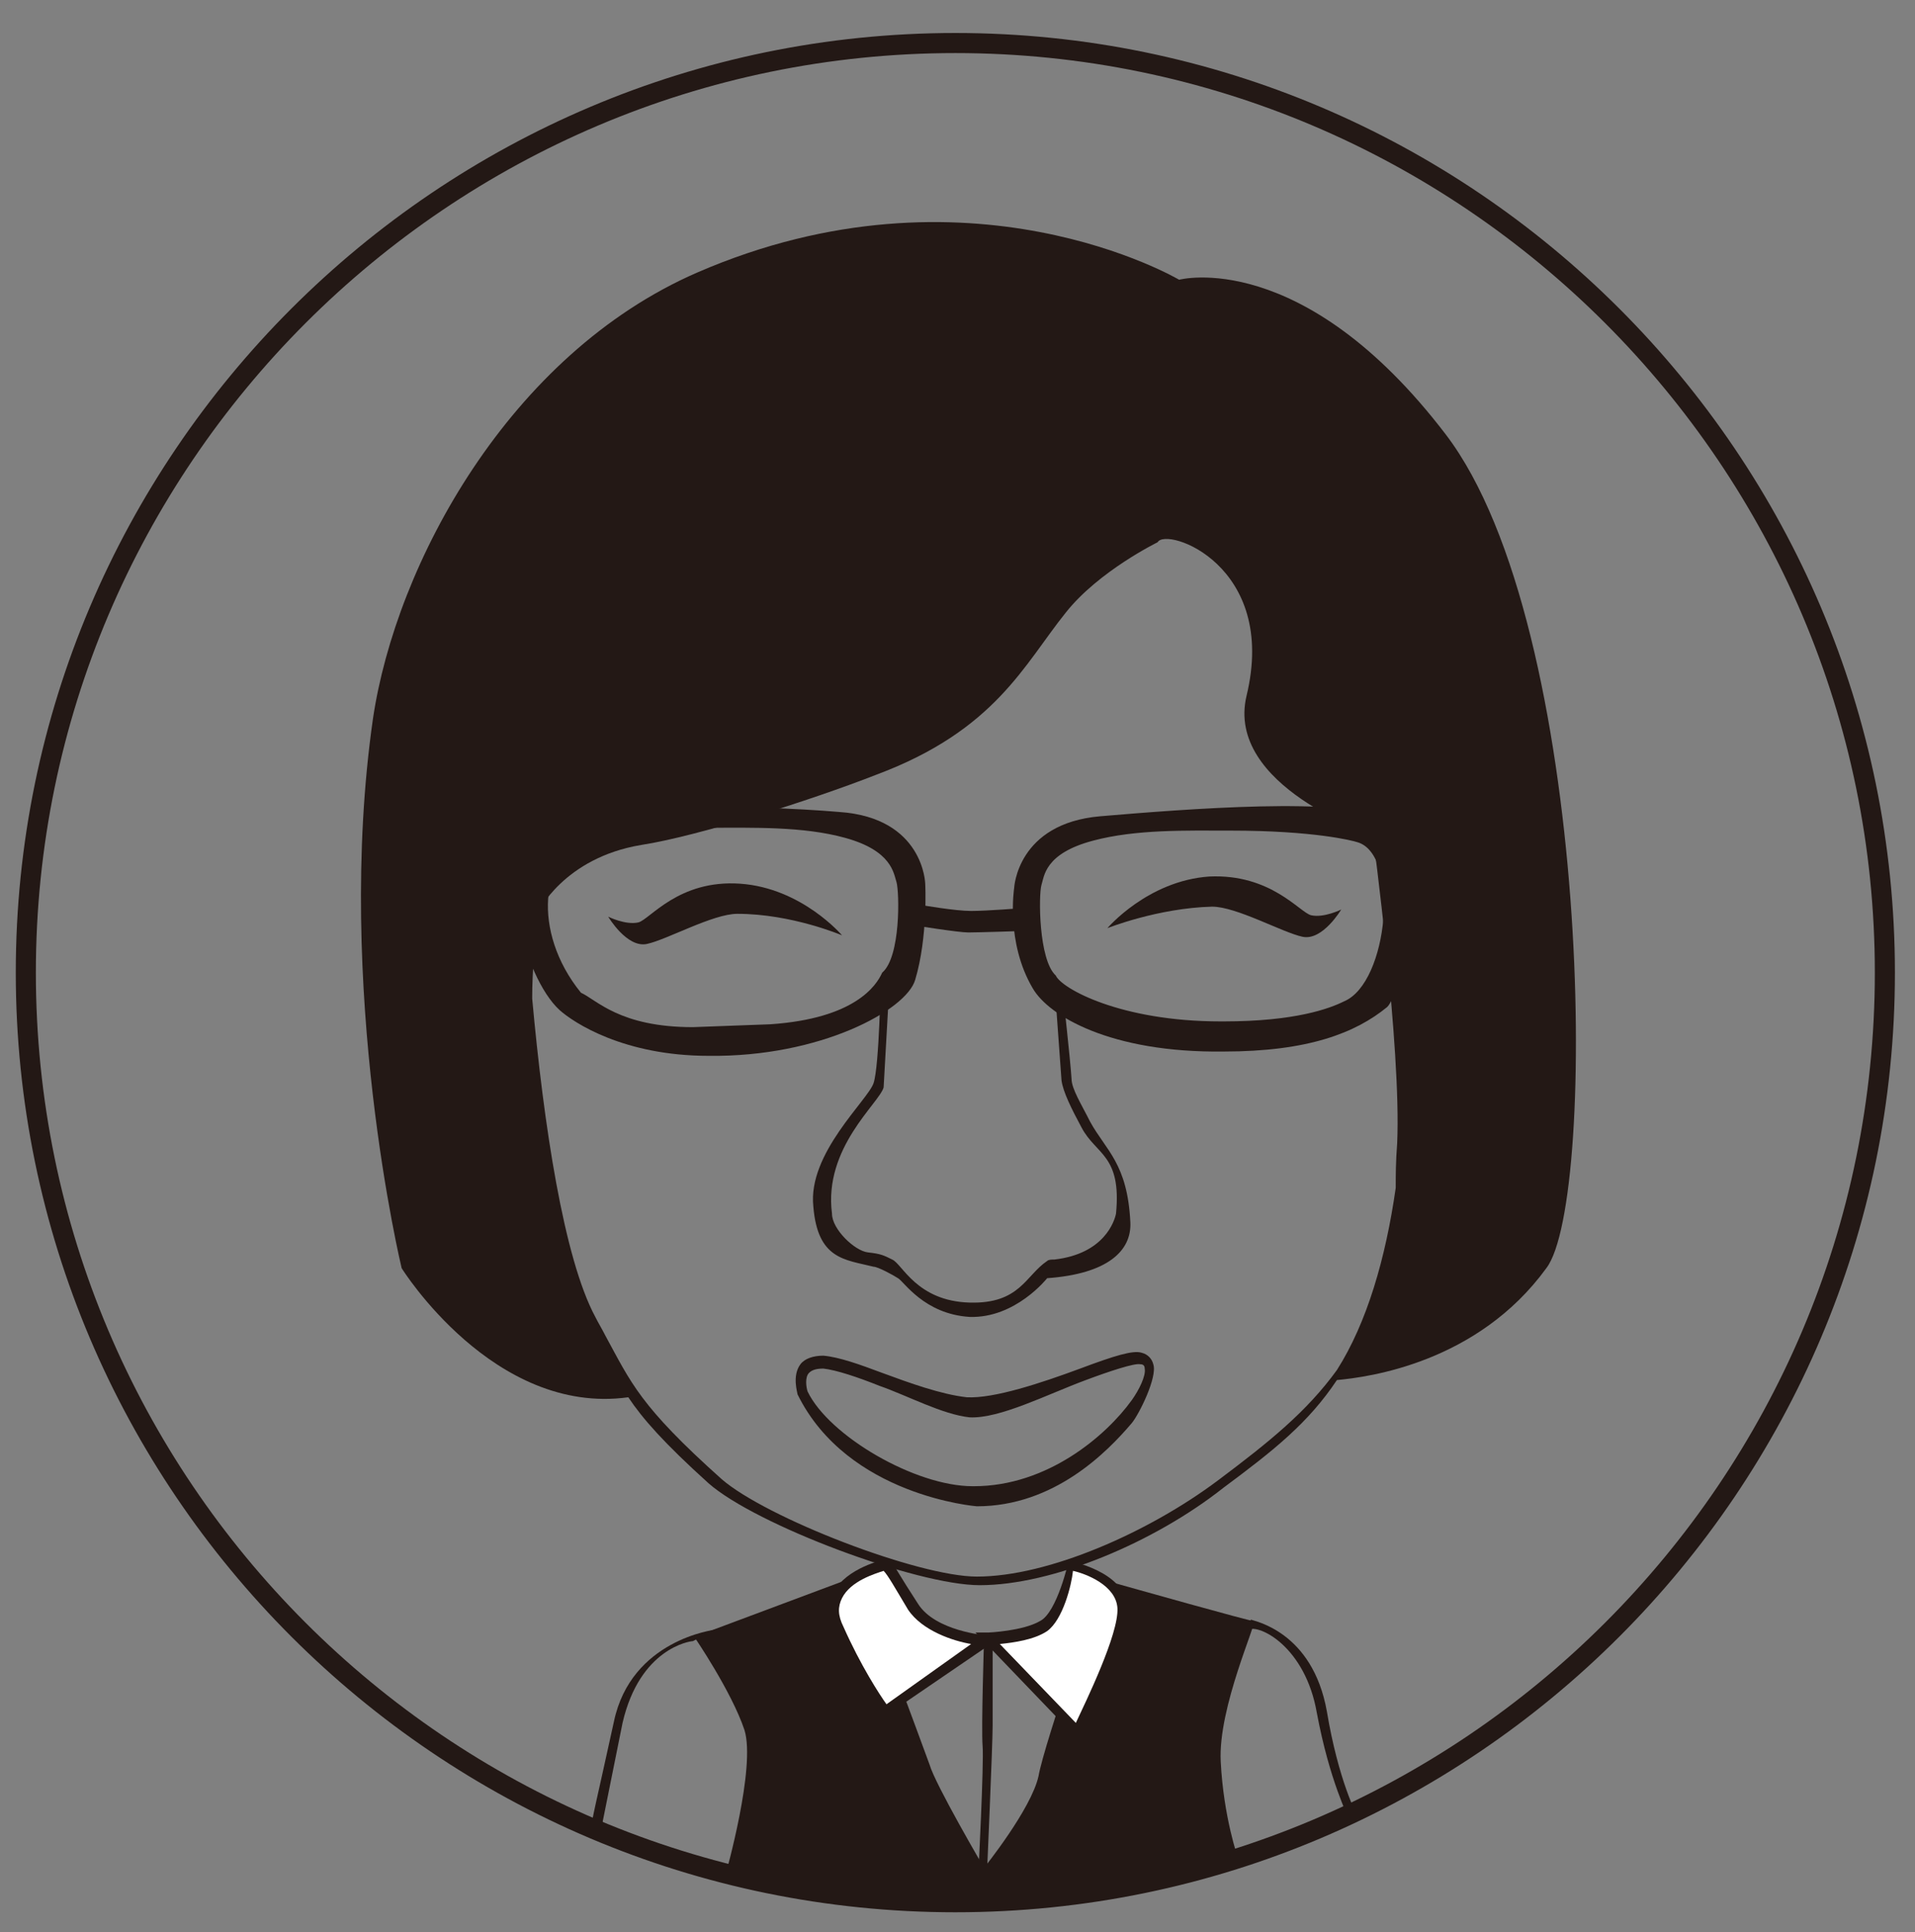 <?xml version="1.0" encoding="utf-8"?>
<!-- Generator: Adobe Illustrator 22.0.0, SVG Export Plug-In . SVG Version: 6.00 Build 0)  -->
<svg version="1.1" id="圖層_1" xmlns="http://www.w3.org/2000/svg" xmlns:xlink="http://www.w3.org/1999/xlink" x="0px" y="0px"
	 viewBox="0 0 133.5 134.7" style="enable-background:new 0 0 133.5 134.7;" xml:space="preserve">
<rect x="0" y="0" width="133.5" height="134.7" fill="#808080" stroke="none"/>
<style type="text/css">
	.st0{fill:#231815;}
	.st1{fill:#FFFFFF;}
</style>
<path class="st0" d="M85.1,122.8c-0.2-3.8,2.6-9.8,2.3-9.8c-0.3,0-8.1-2.2-10.6-2.9c0,0-4,11.4-4.4,13.7c-0.5,2.3-3.8,6.4-3.8,6.4
	s-3.4-5.8-3.8-7.2c-0.5-1.4-4.9-13.2-4.9-13.2l-11.5,4.3c0,0,2.6,3.8,3.5,6.5c0.8,2.6-1.3,10-1.3,10s4.7,2.6,17.8,2
	c13.1-0.6,17.9-3.1,17.9-3.1S85.3,126.7,85.1,122.8z"/>
<path class="st0" d="M100.8,30.3c-10-13.1-18.6-10.8-18.6-10.8s-14.7-8.7-33.6-0.5c-13.1,5.7-21,20.3-22.6,31.1
	C23.3,68.9,28,88.4,28,88.4s6.4,10.3,15.8,9c1,1.5,2.5,3.2,5.6,6c3.3,2.9,14.5,7.1,18.9,7.1c5.1,0,12.2-3,17-6.8
	c3.5-2.6,5.9-4.5,7.9-7.5c2.2-0.2,9.8-1.2,14.6-7.8C111.4,83.7,111,43.7,100.8,30.3z M84.9,103.2c-4.8,3.6-11.8,6.7-16.8,6.7
	c-4.1,0-14.7-4.1-17.8-6.8c-5.7-5.1-6.3-6.7-8.1-10c-0.2-0.4-0.5-0.9-0.7-1.3c-2.2-4.1-3.6-13.4-4.4-22.2c0-2,0.2-4,0.4-6
	c0,0,1.8-3.8,7.2-4.7c3.9-0.6,11.8-3.1,16.4-4.9c8.3-3.1,10.3-7.7,13.2-11.3c2.3-2.9,6.4-4.9,6.4-4.9c0.6-1.1,8.4,1.6,6.2,10.7
	c-1.5,6.3,8.8,9.7,8.8,9.7s2,14.9,1.7,21.5c-0.1,1.3-0.1,2.2-0.1,3.1c-0.7,4.9-2,9.4-4.1,12.7C91.1,98.4,88.5,100.5,84.9,103.2z"/>
<g>
	<path class="st0" d="M61.6,75.8c-0.3,1.1-4.2,4.2-3.6,8.8c0,1.1,1.6,2.6,2.5,2.7c0.9,0.1,1.1,0.2,1.7,0.5c0.7,0.3,1.7,2.9,5.4,3
		c3.5,0.1,3.9-1.9,5.4-2.9c0.1-0.1,0.3-0.1,0.5-0.1c3.5-0.4,4.2-2.7,4.3-3.2c0.4-4.1-1.4-4.1-2.4-6c-0.7-1.3-1.3-2.5-1.4-3.3
		c-0.1-1.5-0.5-6.8-0.5-6.9l0.6,0.8c0,0.1,0.5,4.5,0.6,6c0,0.7,0.7,1.8,1.3,3c1.1,2,2.6,2.9,2.8,7c0.1,2-1.6,3.6-5.8,3.9
		c0,0-2.2,2.8-5.4,2.7c-3.2-0.2-4.6-2.5-5-2.7c-0.3-0.2-1.4-0.8-1.7-0.8c-2-0.5-3.9-0.5-4.2-4.2c-0.4-3.7,3.8-7.4,4.2-8.6
		c0.4-1.2,0.5-7.3,0.5-7.3l0.6,0.5L61.6,75.8"/>
</g>
<path class="st0" d="M77.2,64.7c0,0,2.8-3.3,7.1-3.6c4.3-0.2,6.3,2.5,7.1,2.7c0.9,0.2,2.1-0.4,2.1-0.4s-1.3,2.2-2.7,1.9
	s-4.6-2.1-6.3-2.1C80.7,63.3,77.2,64.7,77.2,64.7z"/>
<path class="st0" d="M58.7,65.2c0,0-2.8-3.3-7.1-3.6s-6.3,2.5-7.1,2.7c-0.9,0.2-2.1-0.4-2.1-0.4s1.3,2.2,2.7,1.9s4.6-2.1,6.3-2.1
	C55.2,63.7,58.7,65.2,58.7,65.2z"/>
<path class="st0" d="M68.1,105c0,0-9-0.7-12.5-7.8l0,0c0-0.1-0.4-1.3,0.2-2.1c0.3-0.4,0.9-0.6,1.6-0.6c1.1,0.1,2.5,0.6,4.1,1.2
	c1.9,0.7,4.1,1.5,5.9,1.7c1.9,0.1,5.2-1,7.9-2c2.4-0.9,3.7-1.3,4.3-1.1c0.4,0.1,0.7,0.4,0.8,0.8c0.3,0.9-1,3.5-1.5,4.1
	C77.2,101.2,73.5,105,68.1,105z M56.3,97c1.5,3.1,7.5,6.6,11.5,6.6c0,0,0.1,0,0.1,0c5.1,0,9.2-3.5,11-6c0.5-0.7,1-1.7,0.9-2.2
	c0-0.2-0.1-0.3-0.3-0.3c-0.4-0.1-2.2,0.5-3.8,1.1c-2.7,1-6,2.7-8.1,2.6c-1.9-0.2-4.3-1.5-6.3-2.2c-1.5-0.6-3-1.1-3.9-1.2
	c-0.5,0-0.8,0.1-1,0.3C56.1,96,56.2,96.7,56.3,97z"/>
<path class="st0" d="M96.4,57.1c-2.4-1.6-13.8-0.7-19.7-0.2c-5.8,0.5-6,5-6,5s-0.6,3.8,1.3,7c1.1,1.9,5.4,4.5,13.3,4.4
	c5.9,0,9.2-1.3,11.4-3.1C97.7,69.3,99.9,59.5,96.4,57.1z M93.7,69.8c-1,0.5-3.4,1.4-8.4,1.4l-0.2,0c-7,0-11.1-2.3-11.5-3.2
	c-1.2-1.1-1.2-5.6-1-6.3c0.2-0.6,0.2-2.2,3.6-3.1c3-0.8,6.5-0.7,9.6-0.7c5.8,0,8.5,0.7,8.8,0.8C97.6,59.5,96.8,68.5,93.7,69.8z"/>
<path class="st0" d="M39,70.4c1,0.9,4.5,3.2,10.4,3.2c7.8,0.1,13.8-3.2,14.4-5.3c0.9-3,0.7-6.7,0.7-6.7s-0.1-4.6-6-5
	c-5.8-0.5-18.2-0.7-20.6,1C34.3,60,36.5,68.1,39,70.4z M40.8,58.8c0.3-0.2,2.8-1.1,8.6-1.1c3.1,0,6.6-0.1,9.5,0.7
	c3.3,0.9,3.4,2.5,3.6,3.1c0.2,0.7,0.3,5.2-1,6.3c-0.4,0.9-1.9,3.2-7.8,3.6l-5.4,0.2c-5.1,0-6.7-1.9-7.8-2.4
	C37,64.9,37.8,59.5,40.8,58.8z"/>
<g>
	<path class="st1" d="M61.8,109c0,0-4.9,1-3.4,4.4c1.6,3.5,3.2,5.8,3.2,5.8l7-4.9c0,0-3.7-0.4-5-2.4C62.3,109.9,61.8,109,61.8,109z"
		/>
	<path class="st0" d="M61.6,119.7l-0.2-0.3c-0.1-0.1-1.7-2.4-3.3-5.8c-0.4-1-0.5-1.9,0-2.6c0.9-1.7,3.5-2.3,3.7-2.3l0.3,0l0.1,0.2
		c0,0,0.5,0.9,1.8,2.9c1.2,1.9,4.7,2.2,4.8,2.2l1,0.1L61.6,119.7z M61.6,109.5c-0.6,0.2-2.3,0.7-2.9,1.9c-0.3,0.6-0.3,1.2,0.1,2
		c1.2,2.7,2.5,4.7,3,5.4l5.9-4.2c-1.2-0.2-3.4-0.9-4.4-2.4C62.4,110.7,61.9,109.8,61.6,109.5z"/>
</g>
<g>
	<path class="st1" d="M74.7,109.3c0,0,3.5,0.5,3.6,2.8c0.1,2.3-3.1,8.6-3.1,8.6l-6.2-6.5c0,0,2.6,0.1,3.8-0.8
		C73.9,112.4,74.7,109.3,74.7,109.3z"/>
	<path class="st0" d="M75.2,121.3l-7.2-7.5l0.9,0c0,0,2.4-0.1,3.6-0.8c1.2-0.6,2-4.2,2-4.2s3.9,0.7,4.1,3.2c0.1,2.3-3,8.6-3.2,8.8
		L75.2,121.3z M69.7,114.6l5.3,5.5c0.7-1.5,3-6.2,2.9-8c-0.1-1.6-2.2-2.4-3.1-2.6c-0.1,1-0.7,3.4-1.8,4.2
		C72.1,114.3,70.7,114.5,69.7,114.6z"/>
</g>
<g>
	<path class="st0" d="M94,126.8c0-0.2-1.3-2.6-2.2-7.4c-0.8-4.6-4-6.2-4.8-5.8l0.2-0.7c0.2,0.1,4.3,0.8,5.3,6.4
		c0.8,4.8,2.1,7.3,2.2,7.4L94,126.8z"/>
</g>
<g>
	<path class="st0" d="M41.9,127.6h-0.7c0-0.6,0.4-2.1,1.6-7.6c1.2-5.7,7-6.4,7.1-6.4l-1.6,0.8c-0.2,0-3.7,0.5-4.9,5.7
		C42.3,125.6,41.9,127.5,41.9,127.6z"/>
</g>
<path class="st0" d="M69.2,114.7c0,0,0,4.3,0,5.6c0,1.3-0.4,10.4-0.4,10.4h-0.6c0,0,0.4-7.8,0.3-9c-0.1-1.2,0.1-7.4,0.1-7.4
	L69.2,114.7z"/>
<path class="st0" d="M64.3,63.1c0,0,2.3,0.4,3.4,0.4c1.1,0,3.6-0.2,3.6-0.2l-0.1,1.6c0,0-3,0.1-3.7,0.1s-3.8-0.5-3.8-0.5L64.3,63.1z
	"/>
<path class="st0" d="M66.6,133.3c-36.1,0-65.5-29.4-65.5-65.5S30.5,2.3,66.6,2.3s65.5,29.4,65.5,65.5S102.7,133.3,66.6,133.3z
	 M66.6,3.7C31.3,3.7,2.5,32.5,2.5,67.8c0,35.3,28.7,64.1,64.1,64.1c35.3,0,64.1-28.7,64.1-64.1C130.7,32.5,101.9,3.7,66.6,3.7z"/>
</svg>
